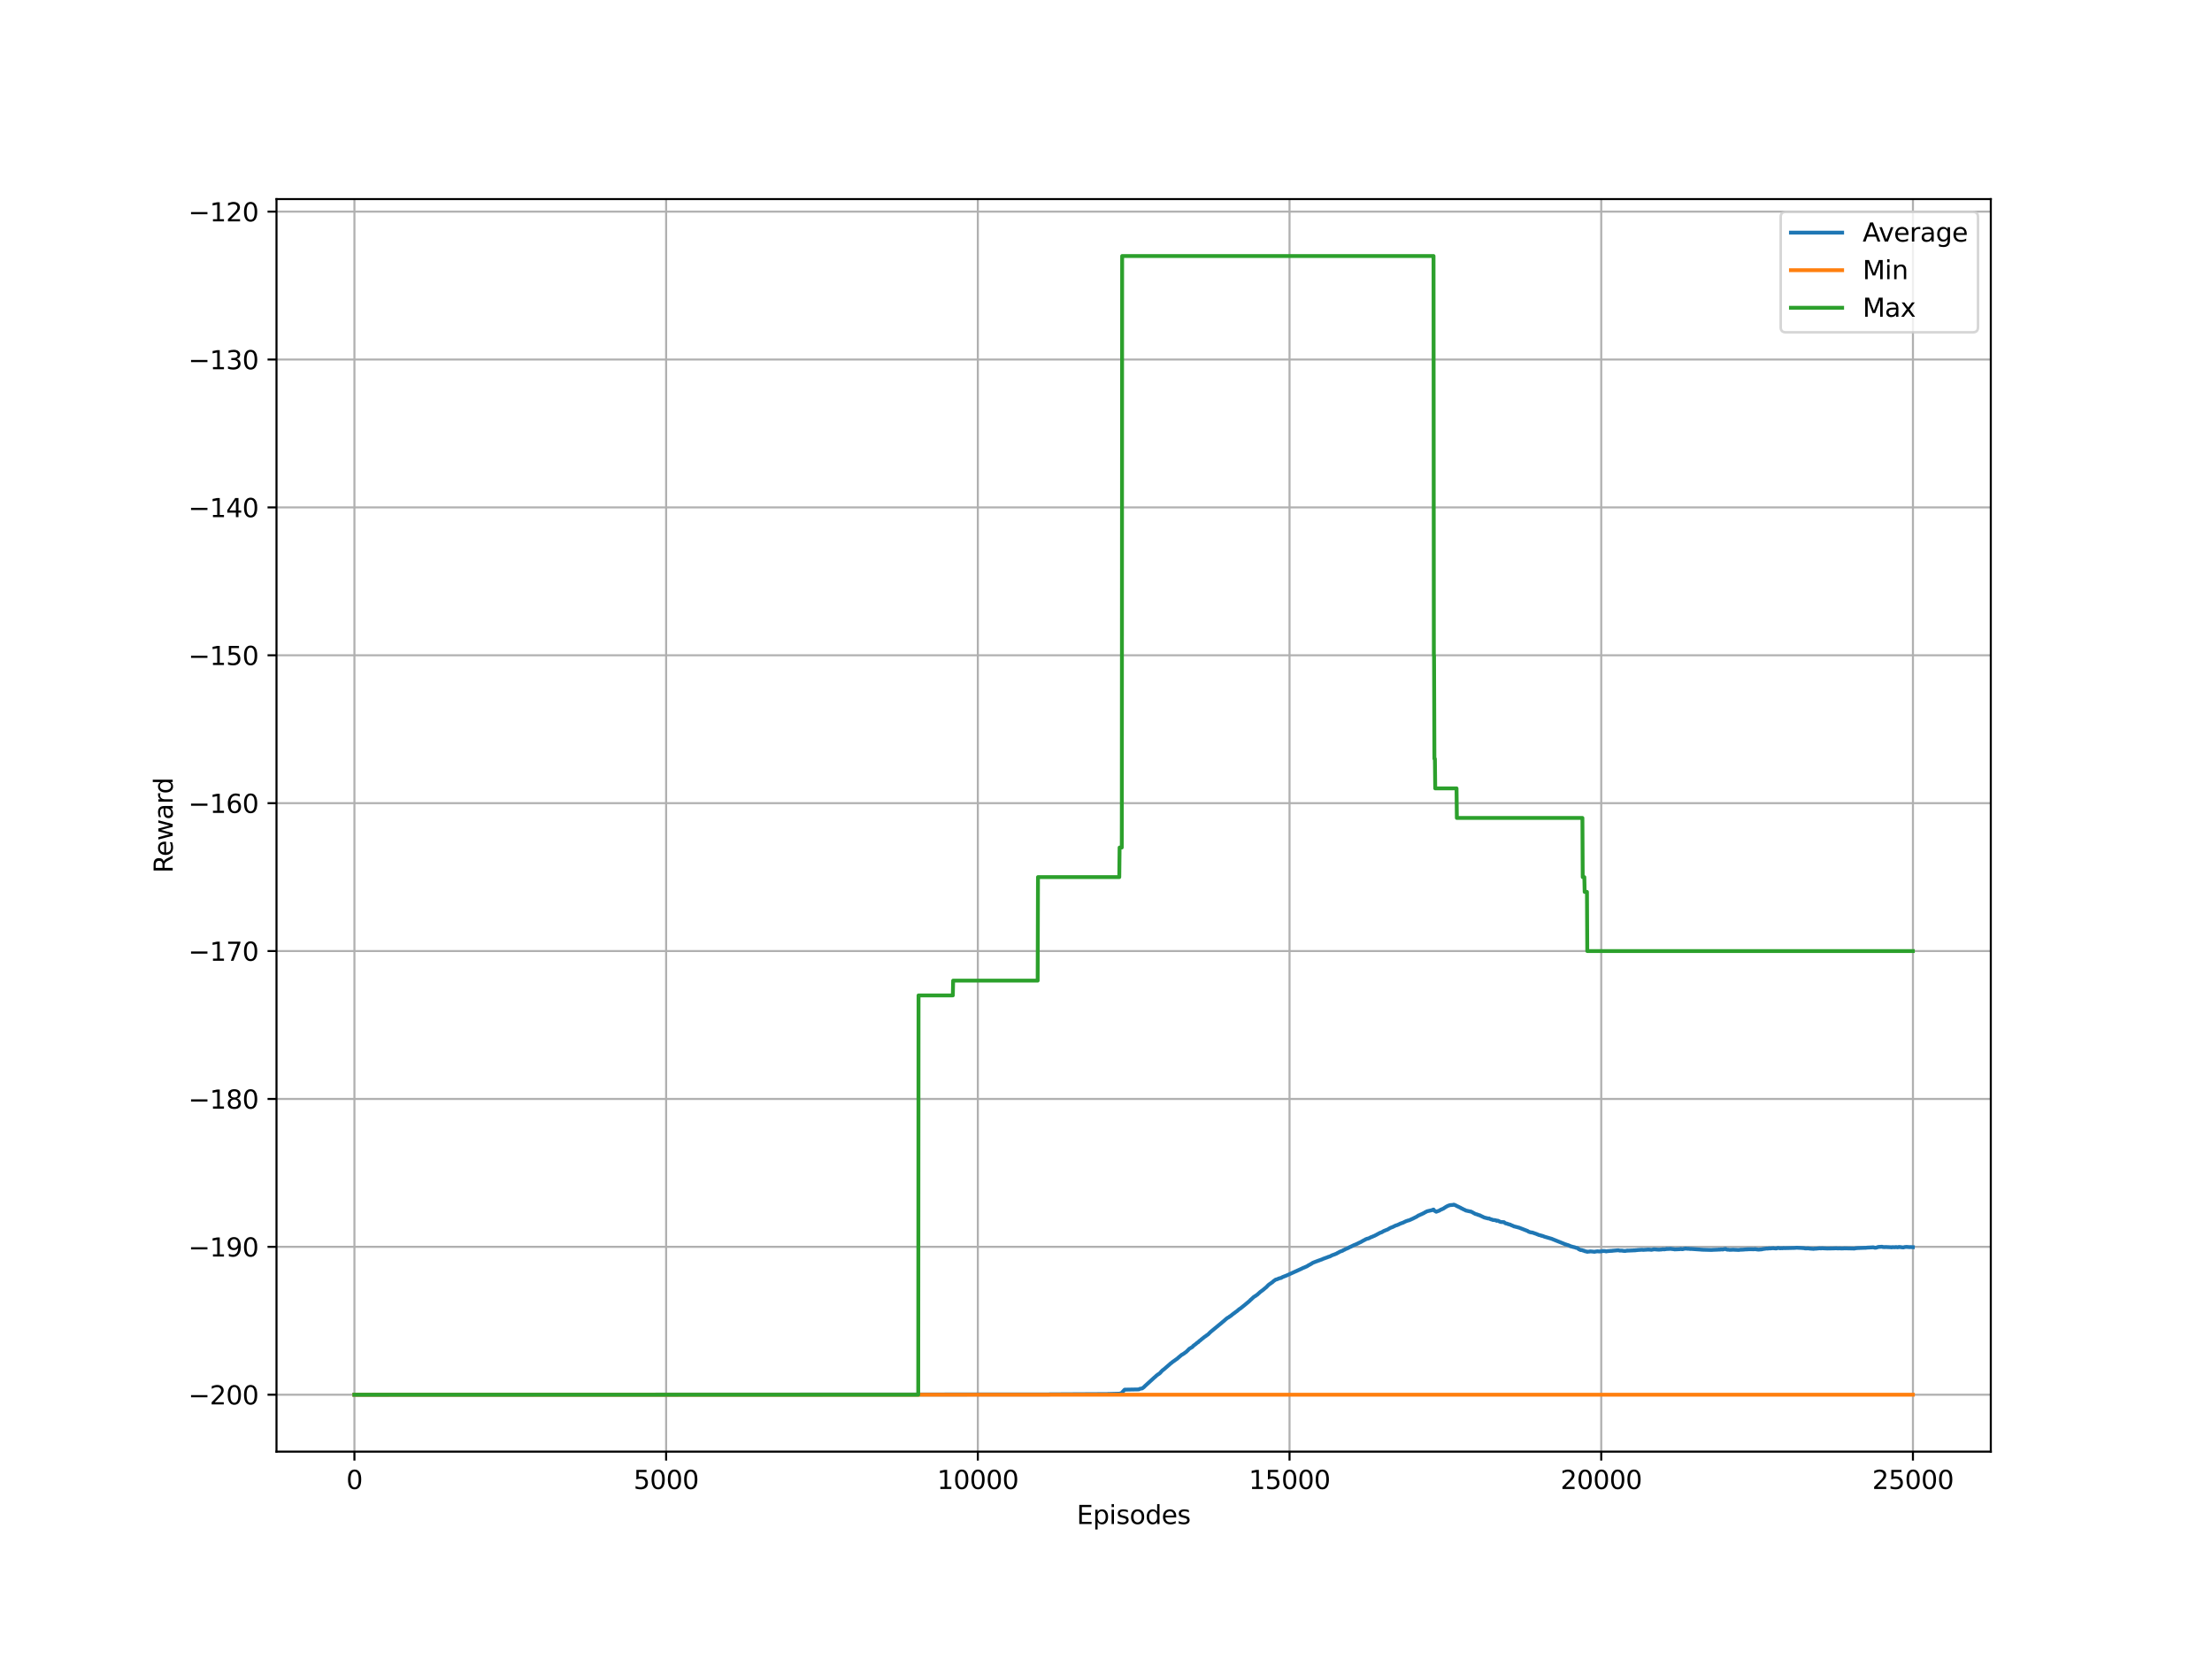<?xml version="1.0" encoding="utf-8" standalone="no"?>
<!DOCTYPE svg PUBLIC "-//W3C//DTD SVG 1.1//EN"
  "http://www.w3.org/Graphics/SVG/1.1/DTD/svg11.dtd">
<svg xmlns:xlink="http://www.w3.org/1999/xlink" width="864pt" height="648pt" viewBox="0 0 864 648" xmlns="http://www.w3.org/2000/svg" version="1.1">
 <defs>
  <style type="text/css">*{stroke-linejoin: round; stroke-linecap: butt}</style>
 </defs>
 <g id="figure_1">
  <g id="patch_1">
   <path d="M 0 648 
L 864 648 
L 864 0 
L 0 0 
z
" style="fill: #ffffff"/>
  </g>
  <g id="axes_1">
   <g id="patch_2">
    <path d="M 108 567 
L 777.6 567 
L 777.6 77.76 
L 108 77.76 
z
" style="fill: #ffffff"/>
   </g>
   <g id="matplotlib.axis_1">
    <g id="xtick_1">
     <g id="line2d_1">
      <path d="M 138.436 567 
L 138.436 77.76 
" clip-path="url(#pab6cd10011)" style="fill: none; stroke: #b0b0b0; stroke-width: 0.8; stroke-linecap: square"/>
     </g>
     <g id="line2d_2">
      <defs>
       <path id="mec9cb63007" d="M 0 0 
L 0 3.5 
" style="stroke: #000000; stroke-width: 0.8"/>
      </defs>
      <g>
       <use xlink:href="#mec9cb63007" x="138.436" y="567" style="stroke: #000000; stroke-width: 0.8"/>
      </g>
     </g>
     <g id="text_1">
      <!-- 0 -->
      <g transform="translate(135.255 581.598)scale(0.1 -0.1)">
       <defs>
        <path id="DejaVuSans-30" d="M 2034 4250 
Q 1547 4250 1301 3770 
Q 1056 3291 1056 2328 
Q 1056 1369 1301 889 
Q 1547 409 2034 409 
Q 2525 409 2770 889 
Q 3016 1369 3016 2328 
Q 3016 3291 2770 3770 
Q 2525 4250 2034 4250 
z
M 2034 4750 
Q 2819 4750 3233 4129 
Q 3647 3509 3647 2328 
Q 3647 1150 3233 529 
Q 2819 -91 2034 -91 
Q 1250 -91 836 529 
Q 422 1150 422 2328 
Q 422 3509 836 4129 
Q 1250 4750 2034 4750 
z
" transform="scale(0.016)"/>
       </defs>
       <use xlink:href="#DejaVuSans-30"/>
      </g>
     </g>
    </g>
    <g id="xtick_2">
     <g id="line2d_3">
      <path d="M 260.187 567 
L 260.187 77.76 
" clip-path="url(#pab6cd10011)" style="fill: none; stroke: #b0b0b0; stroke-width: 0.8; stroke-linecap: square"/>
     </g>
     <g id="line2d_4">
      <g>
       <use xlink:href="#mec9cb63007" x="260.187" y="567" style="stroke: #000000; stroke-width: 0.8"/>
      </g>
     </g>
     <g id="text_2">
      <!-- 5000 -->
      <g transform="translate(247.462 581.598)scale(0.1 -0.1)">
       <defs>
        <path id="DejaVuSans-35" d="M 691 4666 
L 3169 4666 
L 3169 4134 
L 1269 4134 
L 1269 2991 
Q 1406 3038 1543 3061 
Q 1681 3084 1819 3084 
Q 2600 3084 3056 2656 
Q 3513 2228 3513 1497 
Q 3513 744 3044 326 
Q 2575 -91 1722 -91 
Q 1428 -91 1123 -41 
Q 819 9 494 109 
L 494 744 
Q 775 591 1075 516 
Q 1375 441 1709 441 
Q 2250 441 2565 725 
Q 2881 1009 2881 1497 
Q 2881 1984 2565 2268 
Q 2250 2553 1709 2553 
Q 1456 2553 1204 2497 
Q 953 2441 691 2322 
L 691 4666 
z
" transform="scale(0.016)"/>
       </defs>
       <use xlink:href="#DejaVuSans-35"/>
       <use xlink:href="#DejaVuSans-30" x="63.623"/>
       <use xlink:href="#DejaVuSans-30" x="127.246"/>
       <use xlink:href="#DejaVuSans-30" x="190.869"/>
      </g>
     </g>
    </g>
    <g id="xtick_3">
     <g id="line2d_5">
      <path d="M 381.937 567 
L 381.937 77.76 
" clip-path="url(#pab6cd10011)" style="fill: none; stroke: #b0b0b0; stroke-width: 0.8; stroke-linecap: square"/>
     </g>
     <g id="line2d_6">
      <g>
       <use xlink:href="#mec9cb63007" x="381.937" y="567" style="stroke: #000000; stroke-width: 0.8"/>
      </g>
     </g>
     <g id="text_3">
      <!-- 10000 -->
      <g transform="translate(366.031 581.598)scale(0.1 -0.1)">
       <defs>
        <path id="DejaVuSans-31" d="M 794 531 
L 1825 531 
L 1825 4091 
L 703 3866 
L 703 4441 
L 1819 4666 
L 2450 4666 
L 2450 531 
L 3481 531 
L 3481 0 
L 794 0 
L 794 531 
z
" transform="scale(0.016)"/>
       </defs>
       <use xlink:href="#DejaVuSans-31"/>
       <use xlink:href="#DejaVuSans-30" x="63.623"/>
       <use xlink:href="#DejaVuSans-30" x="127.246"/>
       <use xlink:href="#DejaVuSans-30" x="190.869"/>
       <use xlink:href="#DejaVuSans-30" x="254.492"/>
      </g>
     </g>
    </g>
    <g id="xtick_4">
     <g id="line2d_7">
      <path d="M 503.687 567 
L 503.687 77.76 
" clip-path="url(#pab6cd10011)" style="fill: none; stroke: #b0b0b0; stroke-width: 0.8; stroke-linecap: square"/>
     </g>
     <g id="line2d_8">
      <g>
       <use xlink:href="#mec9cb63007" x="503.687" y="567" style="stroke: #000000; stroke-width: 0.8"/>
      </g>
     </g>
     <g id="text_4">
      <!-- 15000 -->
      <g transform="translate(487.781 581.598)scale(0.1 -0.1)">
       <use xlink:href="#DejaVuSans-31"/>
       <use xlink:href="#DejaVuSans-35" x="63.623"/>
       <use xlink:href="#DejaVuSans-30" x="127.246"/>
       <use xlink:href="#DejaVuSans-30" x="190.869"/>
       <use xlink:href="#DejaVuSans-30" x="254.492"/>
      </g>
     </g>
    </g>
    <g id="xtick_5">
     <g id="line2d_9">
      <path d="M 625.438 567 
L 625.438 77.76 
" clip-path="url(#pab6cd10011)" style="fill: none; stroke: #b0b0b0; stroke-width: 0.8; stroke-linecap: square"/>
     </g>
     <g id="line2d_10">
      <g>
       <use xlink:href="#mec9cb63007" x="625.438" y="567" style="stroke: #000000; stroke-width: 0.8"/>
      </g>
     </g>
     <g id="text_5">
      <!-- 20000 -->
      <g transform="translate(609.531 581.598)scale(0.1 -0.1)">
       <defs>
        <path id="DejaVuSans-32" d="M 1228 531 
L 3431 531 
L 3431 0 
L 469 0 
L 469 531 
Q 828 903 1448 1529 
Q 2069 2156 2228 2338 
Q 2531 2678 2651 2914 
Q 2772 3150 2772 3378 
Q 2772 3750 2511 3984 
Q 2250 4219 1831 4219 
Q 1534 4219 1204 4116 
Q 875 4013 500 3803 
L 500 4441 
Q 881 4594 1212 4672 
Q 1544 4750 1819 4750 
Q 2544 4750 2975 4387 
Q 3406 4025 3406 3419 
Q 3406 3131 3298 2873 
Q 3191 2616 2906 2266 
Q 2828 2175 2409 1742 
Q 1991 1309 1228 531 
z
" transform="scale(0.016)"/>
       </defs>
       <use xlink:href="#DejaVuSans-32"/>
       <use xlink:href="#DejaVuSans-30" x="63.623"/>
       <use xlink:href="#DejaVuSans-30" x="127.246"/>
       <use xlink:href="#DejaVuSans-30" x="190.869"/>
       <use xlink:href="#DejaVuSans-30" x="254.492"/>
      </g>
     </g>
    </g>
    <g id="xtick_6">
     <g id="line2d_11">
      <path d="M 747.188 567 
L 747.188 77.76 
" clip-path="url(#pab6cd10011)" style="fill: none; stroke: #b0b0b0; stroke-width: 0.8; stroke-linecap: square"/>
     </g>
     <g id="line2d_12">
      <g>
       <use xlink:href="#mec9cb63007" x="747.188" y="567" style="stroke: #000000; stroke-width: 0.8"/>
      </g>
     </g>
     <g id="text_6">
      <!-- 25000 -->
      <g transform="translate(731.282 581.598)scale(0.1 -0.1)">
       <use xlink:href="#DejaVuSans-32"/>
       <use xlink:href="#DejaVuSans-35" x="63.623"/>
       <use xlink:href="#DejaVuSans-30" x="127.246"/>
       <use xlink:href="#DejaVuSans-30" x="190.869"/>
       <use xlink:href="#DejaVuSans-30" x="254.492"/>
      </g>
     </g>
    </g>
    <g id="text_7">
     <!-- Episodes -->
     <g transform="translate(420.558 595.277)scale(0.1 -0.1)">
      <defs>
       <path id="DejaVuSans-45" d="M 628 4666 
L 3578 4666 
L 3578 4134 
L 1259 4134 
L 1259 2753 
L 3481 2753 
L 3481 2222 
L 1259 2222 
L 1259 531 
L 3634 531 
L 3634 0 
L 628 0 
L 628 4666 
z
" transform="scale(0.016)"/>
       <path id="DejaVuSans-70" d="M 1159 525 
L 1159 -1331 
L 581 -1331 
L 581 3500 
L 1159 3500 
L 1159 2969 
Q 1341 3281 1617 3432 
Q 1894 3584 2278 3584 
Q 2916 3584 3314 3078 
Q 3713 2572 3713 1747 
Q 3713 922 3314 415 
Q 2916 -91 2278 -91 
Q 1894 -91 1617 61 
Q 1341 213 1159 525 
z
M 3116 1747 
Q 3116 2381 2855 2742 
Q 2594 3103 2138 3103 
Q 1681 3103 1420 2742 
Q 1159 2381 1159 1747 
Q 1159 1113 1420 752 
Q 1681 391 2138 391 
Q 2594 391 2855 752 
Q 3116 1113 3116 1747 
z
" transform="scale(0.016)"/>
       <path id="DejaVuSans-69" d="M 603 3500 
L 1178 3500 
L 1178 0 
L 603 0 
L 603 3500 
z
M 603 4863 
L 1178 4863 
L 1178 4134 
L 603 4134 
L 603 4863 
z
" transform="scale(0.016)"/>
       <path id="DejaVuSans-73" d="M 2834 3397 
L 2834 2853 
Q 2591 2978 2328 3040 
Q 2066 3103 1784 3103 
Q 1356 3103 1142 2972 
Q 928 2841 928 2578 
Q 928 2378 1081 2264 
Q 1234 2150 1697 2047 
L 1894 2003 
Q 2506 1872 2764 1633 
Q 3022 1394 3022 966 
Q 3022 478 2636 193 
Q 2250 -91 1575 -91 
Q 1294 -91 989 -36 
Q 684 19 347 128 
L 347 722 
Q 666 556 975 473 
Q 1284 391 1588 391 
Q 1994 391 2212 530 
Q 2431 669 2431 922 
Q 2431 1156 2273 1281 
Q 2116 1406 1581 1522 
L 1381 1569 
Q 847 1681 609 1914 
Q 372 2147 372 2553 
Q 372 3047 722 3315 
Q 1072 3584 1716 3584 
Q 2034 3584 2315 3537 
Q 2597 3491 2834 3397 
z
" transform="scale(0.016)"/>
       <path id="DejaVuSans-6f" d="M 1959 3097 
Q 1497 3097 1228 2736 
Q 959 2375 959 1747 
Q 959 1119 1226 758 
Q 1494 397 1959 397 
Q 2419 397 2687 759 
Q 2956 1122 2956 1747 
Q 2956 2369 2687 2733 
Q 2419 3097 1959 3097 
z
M 1959 3584 
Q 2709 3584 3137 3096 
Q 3566 2609 3566 1747 
Q 3566 888 3137 398 
Q 2709 -91 1959 -91 
Q 1206 -91 779 398 
Q 353 888 353 1747 
Q 353 2609 779 3096 
Q 1206 3584 1959 3584 
z
" transform="scale(0.016)"/>
       <path id="DejaVuSans-64" d="M 2906 2969 
L 2906 4863 
L 3481 4863 
L 3481 0 
L 2906 0 
L 2906 525 
Q 2725 213 2448 61 
Q 2172 -91 1784 -91 
Q 1150 -91 751 415 
Q 353 922 353 1747 
Q 353 2572 751 3078 
Q 1150 3584 1784 3584 
Q 2172 3584 2448 3432 
Q 2725 3281 2906 2969 
z
M 947 1747 
Q 947 1113 1208 752 
Q 1469 391 1925 391 
Q 2381 391 2643 752 
Q 2906 1113 2906 1747 
Q 2906 2381 2643 2742 
Q 2381 3103 1925 3103 
Q 1469 3103 1208 2742 
Q 947 2381 947 1747 
z
" transform="scale(0.016)"/>
       <path id="DejaVuSans-65" d="M 3597 1894 
L 3597 1613 
L 953 1613 
Q 991 1019 1311 708 
Q 1631 397 2203 397 
Q 2534 397 2845 478 
Q 3156 559 3463 722 
L 3463 178 
Q 3153 47 2828 -22 
Q 2503 -91 2169 -91 
Q 1331 -91 842 396 
Q 353 884 353 1716 
Q 353 2575 817 3079 
Q 1281 3584 2069 3584 
Q 2775 3584 3186 3129 
Q 3597 2675 3597 1894 
z
M 3022 2063 
Q 3016 2534 2758 2815 
Q 2500 3097 2075 3097 
Q 1594 3097 1305 2825 
Q 1016 2553 972 2059 
L 3022 2063 
z
" transform="scale(0.016)"/>
      </defs>
      <use xlink:href="#DejaVuSans-45"/>
      <use xlink:href="#DejaVuSans-70" x="63.184"/>
      <use xlink:href="#DejaVuSans-69" x="126.66"/>
      <use xlink:href="#DejaVuSans-73" x="154.443"/>
      <use xlink:href="#DejaVuSans-6f" x="206.543"/>
      <use xlink:href="#DejaVuSans-64" x="267.725"/>
      <use xlink:href="#DejaVuSans-65" x="331.201"/>
      <use xlink:href="#DejaVuSans-73" x="392.725"/>
     </g>
    </g>
   </g>
   <g id="matplotlib.axis_2">
    <g id="ytick_1">
     <g id="line2d_13">
      <path d="M 108 544.762 
L 777.6 544.762 
" clip-path="url(#pab6cd10011)" style="fill: none; stroke: #b0b0b0; stroke-width: 0.8; stroke-linecap: square"/>
     </g>
     <g id="line2d_14">
      <defs>
       <path id="m872b9541d5" d="M 0 0 
L -3.5 0 
" style="stroke: #000000; stroke-width: 0.8"/>
      </defs>
      <g>
       <use xlink:href="#m872b9541d5" x="108" y="544.762" style="stroke: #000000; stroke-width: 0.8"/>
      </g>
     </g>
     <g id="text_8">
      <!-- −200 -->
      <g transform="translate(73.533 548.561)scale(0.1 -0.1)">
       <defs>
        <path id="DejaVuSans-2212" d="M 678 2272 
L 4684 2272 
L 4684 1741 
L 678 1741 
L 678 2272 
z
" transform="scale(0.016)"/>
       </defs>
       <use xlink:href="#DejaVuSans-2212"/>
       <use xlink:href="#DejaVuSans-32" x="83.789"/>
       <use xlink:href="#DejaVuSans-30" x="147.412"/>
       <use xlink:href="#DejaVuSans-30" x="211.035"/>
      </g>
     </g>
    </g>
    <g id="ytick_2">
     <g id="line2d_15">
      <path d="M 108 487 
L 777.6 487 
" clip-path="url(#pab6cd10011)" style="fill: none; stroke: #b0b0b0; stroke-width: 0.8; stroke-linecap: square"/>
     </g>
     <g id="line2d_16">
      <g>
       <use xlink:href="#m872b9541d5" x="108" y="487" style="stroke: #000000; stroke-width: 0.8"/>
      </g>
     </g>
     <g id="text_9">
      <!-- −190 -->
      <g transform="translate(73.533 490.8)scale(0.1 -0.1)">
       <defs>
        <path id="DejaVuSans-39" d="M 703 97 
L 703 672 
Q 941 559 1184 500 
Q 1428 441 1663 441 
Q 2288 441 2617 861 
Q 2947 1281 2994 2138 
Q 2813 1869 2534 1725 
Q 2256 1581 1919 1581 
Q 1219 1581 811 2004 
Q 403 2428 403 3163 
Q 403 3881 828 4315 
Q 1253 4750 1959 4750 
Q 2769 4750 3195 4129 
Q 3622 3509 3622 2328 
Q 3622 1225 3098 567 
Q 2575 -91 1691 -91 
Q 1453 -91 1209 -44 
Q 966 3 703 97 
z
M 1959 2075 
Q 2384 2075 2632 2365 
Q 2881 2656 2881 3163 
Q 2881 3666 2632 3958 
Q 2384 4250 1959 4250 
Q 1534 4250 1286 3958 
Q 1038 3666 1038 3163 
Q 1038 2656 1286 2365 
Q 1534 2075 1959 2075 
z
" transform="scale(0.016)"/>
       </defs>
       <use xlink:href="#DejaVuSans-2212"/>
       <use xlink:href="#DejaVuSans-31" x="83.789"/>
       <use xlink:href="#DejaVuSans-39" x="147.412"/>
       <use xlink:href="#DejaVuSans-30" x="211.035"/>
      </g>
     </g>
    </g>
    <g id="ytick_3">
     <g id="line2d_17">
      <path d="M 108 429.239 
L 777.6 429.239 
" clip-path="url(#pab6cd10011)" style="fill: none; stroke: #b0b0b0; stroke-width: 0.8; stroke-linecap: square"/>
     </g>
     <g id="line2d_18">
      <g>
       <use xlink:href="#m872b9541d5" x="108" y="429.239" style="stroke: #000000; stroke-width: 0.8"/>
      </g>
     </g>
     <g id="text_10">
      <!-- −180 -->
      <g transform="translate(73.533 433.038)scale(0.1 -0.1)">
       <defs>
        <path id="DejaVuSans-38" d="M 2034 2216 
Q 1584 2216 1326 1975 
Q 1069 1734 1069 1313 
Q 1069 891 1326 650 
Q 1584 409 2034 409 
Q 2484 409 2743 651 
Q 3003 894 3003 1313 
Q 3003 1734 2745 1975 
Q 2488 2216 2034 2216 
z
M 1403 2484 
Q 997 2584 770 2862 
Q 544 3141 544 3541 
Q 544 4100 942 4425 
Q 1341 4750 2034 4750 
Q 2731 4750 3128 4425 
Q 3525 4100 3525 3541 
Q 3525 3141 3298 2862 
Q 3072 2584 2669 2484 
Q 3125 2378 3379 2068 
Q 3634 1759 3634 1313 
Q 3634 634 3220 271 
Q 2806 -91 2034 -91 
Q 1263 -91 848 271 
Q 434 634 434 1313 
Q 434 1759 690 2068 
Q 947 2378 1403 2484 
z
M 1172 3481 
Q 1172 3119 1398 2916 
Q 1625 2713 2034 2713 
Q 2441 2713 2670 2916 
Q 2900 3119 2900 3481 
Q 2900 3844 2670 4047 
Q 2441 4250 2034 4250 
Q 1625 4250 1398 4047 
Q 1172 3844 1172 3481 
z
" transform="scale(0.016)"/>
       </defs>
       <use xlink:href="#DejaVuSans-2212"/>
       <use xlink:href="#DejaVuSans-31" x="83.789"/>
       <use xlink:href="#DejaVuSans-38" x="147.412"/>
       <use xlink:href="#DejaVuSans-30" x="211.035"/>
      </g>
     </g>
    </g>
    <g id="ytick_4">
     <g id="line2d_19">
      <path d="M 108 371.477 
L 777.6 371.477 
" clip-path="url(#pab6cd10011)" style="fill: none; stroke: #b0b0b0; stroke-width: 0.8; stroke-linecap: square"/>
     </g>
     <g id="line2d_20">
      <g>
       <use xlink:href="#m872b9541d5" x="108" y="371.477" style="stroke: #000000; stroke-width: 0.8"/>
      </g>
     </g>
     <g id="text_11">
      <!-- −170 -->
      <g transform="translate(73.533 375.277)scale(0.1 -0.1)">
       <defs>
        <path id="DejaVuSans-37" d="M 525 4666 
L 3525 4666 
L 3525 4397 
L 1831 0 
L 1172 0 
L 2766 4134 
L 525 4134 
L 525 4666 
z
" transform="scale(0.016)"/>
       </defs>
       <use xlink:href="#DejaVuSans-2212"/>
       <use xlink:href="#DejaVuSans-31" x="83.789"/>
       <use xlink:href="#DejaVuSans-37" x="147.412"/>
       <use xlink:href="#DejaVuSans-30" x="211.035"/>
      </g>
     </g>
    </g>
    <g id="ytick_5">
     <g id="line2d_21">
      <path d="M 108 313.716 
L 777.6 313.716 
" clip-path="url(#pab6cd10011)" style="fill: none; stroke: #b0b0b0; stroke-width: 0.8; stroke-linecap: square"/>
     </g>
     <g id="line2d_22">
      <g>
       <use xlink:href="#m872b9541d5" x="108" y="313.716" style="stroke: #000000; stroke-width: 0.8"/>
      </g>
     </g>
     <g id="text_12">
      <!-- −160 -->
      <g transform="translate(73.533 317.515)scale(0.1 -0.1)">
       <defs>
        <path id="DejaVuSans-36" d="M 2113 2584 
Q 1688 2584 1439 2293 
Q 1191 2003 1191 1497 
Q 1191 994 1439 701 
Q 1688 409 2113 409 
Q 2538 409 2786 701 
Q 3034 994 3034 1497 
Q 3034 2003 2786 2293 
Q 2538 2584 2113 2584 
z
M 3366 4563 
L 3366 3988 
Q 3128 4100 2886 4159 
Q 2644 4219 2406 4219 
Q 1781 4219 1451 3797 
Q 1122 3375 1075 2522 
Q 1259 2794 1537 2939 
Q 1816 3084 2150 3084 
Q 2853 3084 3261 2657 
Q 3669 2231 3669 1497 
Q 3669 778 3244 343 
Q 2819 -91 2113 -91 
Q 1303 -91 875 529 
Q 447 1150 447 2328 
Q 447 3434 972 4092 
Q 1497 4750 2381 4750 
Q 2619 4750 2861 4703 
Q 3103 4656 3366 4563 
z
" transform="scale(0.016)"/>
       </defs>
       <use xlink:href="#DejaVuSans-2212"/>
       <use xlink:href="#DejaVuSans-31" x="83.789"/>
       <use xlink:href="#DejaVuSans-36" x="147.412"/>
       <use xlink:href="#DejaVuSans-30" x="211.035"/>
      </g>
     </g>
    </g>
    <g id="ytick_6">
     <g id="line2d_23">
      <path d="M 108 255.954 
L 777.6 255.954 
" clip-path="url(#pab6cd10011)" style="fill: none; stroke: #b0b0b0; stroke-width: 0.8; stroke-linecap: square"/>
     </g>
     <g id="line2d_24">
      <g>
       <use xlink:href="#m872b9541d5" x="108" y="255.954" style="stroke: #000000; stroke-width: 0.8"/>
      </g>
     </g>
     <g id="text_13">
      <!-- −150 -->
      <g transform="translate(73.533 259.753)scale(0.1 -0.1)">
       <use xlink:href="#DejaVuSans-2212"/>
       <use xlink:href="#DejaVuSans-31" x="83.789"/>
       <use xlink:href="#DejaVuSans-35" x="147.412"/>
       <use xlink:href="#DejaVuSans-30" x="211.035"/>
      </g>
     </g>
    </g>
    <g id="ytick_7">
     <g id="line2d_25">
      <path d="M 108 198.193 
L 777.6 198.193 
" clip-path="url(#pab6cd10011)" style="fill: none; stroke: #b0b0b0; stroke-width: 0.8; stroke-linecap: square"/>
     </g>
     <g id="line2d_26">
      <g>
       <use xlink:href="#m872b9541d5" x="108" y="198.193" style="stroke: #000000; stroke-width: 0.8"/>
      </g>
     </g>
     <g id="text_14">
      <!-- −140 -->
      <g transform="translate(73.533 201.992)scale(0.1 -0.1)">
       <defs>
        <path id="DejaVuSans-34" d="M 2419 4116 
L 825 1625 
L 2419 1625 
L 2419 4116 
z
M 2253 4666 
L 3047 4666 
L 3047 1625 
L 3713 1625 
L 3713 1100 
L 3047 1100 
L 3047 0 
L 2419 0 
L 2419 1100 
L 313 1100 
L 313 1709 
L 2253 4666 
z
" transform="scale(0.016)"/>
       </defs>
       <use xlink:href="#DejaVuSans-2212"/>
       <use xlink:href="#DejaVuSans-31" x="83.789"/>
       <use xlink:href="#DejaVuSans-34" x="147.412"/>
       <use xlink:href="#DejaVuSans-30" x="211.035"/>
      </g>
     </g>
    </g>
    <g id="ytick_8">
     <g id="line2d_27">
      <path d="M 108 140.431 
L 777.6 140.431 
" clip-path="url(#pab6cd10011)" style="fill: none; stroke: #b0b0b0; stroke-width: 0.8; stroke-linecap: square"/>
     </g>
     <g id="line2d_28">
      <g>
       <use xlink:href="#m872b9541d5" x="108" y="140.431" style="stroke: #000000; stroke-width: 0.8"/>
      </g>
     </g>
     <g id="text_15">
      <!-- −130 -->
      <g transform="translate(73.533 144.23)scale(0.1 -0.1)">
       <defs>
        <path id="DejaVuSans-33" d="M 2597 2516 
Q 3050 2419 3304 2112 
Q 3559 1806 3559 1356 
Q 3559 666 3084 287 
Q 2609 -91 1734 -91 
Q 1441 -91 1130 -33 
Q 819 25 488 141 
L 488 750 
Q 750 597 1062 519 
Q 1375 441 1716 441 
Q 2309 441 2620 675 
Q 2931 909 2931 1356 
Q 2931 1769 2642 2001 
Q 2353 2234 1838 2234 
L 1294 2234 
L 1294 2753 
L 1863 2753 
Q 2328 2753 2575 2939 
Q 2822 3125 2822 3475 
Q 2822 3834 2567 4026 
Q 2313 4219 1838 4219 
Q 1578 4219 1281 4162 
Q 984 4106 628 3988 
L 628 4550 
Q 988 4650 1302 4700 
Q 1616 4750 1894 4750 
Q 2613 4750 3031 4423 
Q 3450 4097 3450 3541 
Q 3450 3153 3228 2886 
Q 3006 2619 2597 2516 
z
" transform="scale(0.016)"/>
       </defs>
       <use xlink:href="#DejaVuSans-2212"/>
       <use xlink:href="#DejaVuSans-31" x="83.789"/>
       <use xlink:href="#DejaVuSans-33" x="147.412"/>
       <use xlink:href="#DejaVuSans-30" x="211.035"/>
      </g>
     </g>
    </g>
    <g id="ytick_9">
     <g id="line2d_29">
      <path d="M 108 82.67 
L 777.6 82.67 
" clip-path="url(#pab6cd10011)" style="fill: none; stroke: #b0b0b0; stroke-width: 0.8; stroke-linecap: square"/>
     </g>
     <g id="line2d_30">
      <g>
       <use xlink:href="#m872b9541d5" x="108" y="82.67" style="stroke: #000000; stroke-width: 0.8"/>
      </g>
     </g>
     <g id="text_16">
      <!-- −120 -->
      <g transform="translate(73.533 86.469)scale(0.1 -0.1)">
       <use xlink:href="#DejaVuSans-2212"/>
       <use xlink:href="#DejaVuSans-31" x="83.789"/>
       <use xlink:href="#DejaVuSans-32" x="147.412"/>
       <use xlink:href="#DejaVuSans-30" x="211.035"/>
      </g>
     </g>
    </g>
    <g id="text_17">
     <!-- Reward -->
     <g transform="translate(67.453 341.001)rotate(-90)scale(0.1 -0.1)">
      <defs>
       <path id="DejaVuSans-52" d="M 2841 2188 
Q 3044 2119 3236 1894 
Q 3428 1669 3622 1275 
L 4263 0 
L 3584 0 
L 2988 1197 
Q 2756 1666 2539 1819 
Q 2322 1972 1947 1972 
L 1259 1972 
L 1259 0 
L 628 0 
L 628 4666 
L 2053 4666 
Q 2853 4666 3247 4331 
Q 3641 3997 3641 3322 
Q 3641 2881 3436 2590 
Q 3231 2300 2841 2188 
z
M 1259 4147 
L 1259 2491 
L 2053 2491 
Q 2509 2491 2742 2702 
Q 2975 2913 2975 3322 
Q 2975 3731 2742 3939 
Q 2509 4147 2053 4147 
L 1259 4147 
z
" transform="scale(0.016)"/>
       <path id="DejaVuSans-77" d="M 269 3500 
L 844 3500 
L 1563 769 
L 2278 3500 
L 2956 3500 
L 3675 769 
L 4391 3500 
L 4966 3500 
L 4050 0 
L 3372 0 
L 2619 2869 
L 1863 0 
L 1184 0 
L 269 3500 
z
" transform="scale(0.016)"/>
       <path id="DejaVuSans-61" d="M 2194 1759 
Q 1497 1759 1228 1600 
Q 959 1441 959 1056 
Q 959 750 1161 570 
Q 1363 391 1709 391 
Q 2188 391 2477 730 
Q 2766 1069 2766 1631 
L 2766 1759 
L 2194 1759 
z
M 3341 1997 
L 3341 0 
L 2766 0 
L 2766 531 
Q 2569 213 2275 61 
Q 1981 -91 1556 -91 
Q 1019 -91 701 211 
Q 384 513 384 1019 
Q 384 1609 779 1909 
Q 1175 2209 1959 2209 
L 2766 2209 
L 2766 2266 
Q 2766 2663 2505 2880 
Q 2244 3097 1772 3097 
Q 1472 3097 1187 3025 
Q 903 2953 641 2809 
L 641 3341 
Q 956 3463 1253 3523 
Q 1550 3584 1831 3584 
Q 2591 3584 2966 3190 
Q 3341 2797 3341 1997 
z
" transform="scale(0.016)"/>
       <path id="DejaVuSans-72" d="M 2631 2963 
Q 2534 3019 2420 3045 
Q 2306 3072 2169 3072 
Q 1681 3072 1420 2755 
Q 1159 2438 1159 1844 
L 1159 0 
L 581 0 
L 581 3500 
L 1159 3500 
L 1159 2956 
Q 1341 3275 1631 3429 
Q 1922 3584 2338 3584 
Q 2397 3584 2469 3576 
Q 2541 3569 2628 3553 
L 2631 2963 
z
" transform="scale(0.016)"/>
      </defs>
      <use xlink:href="#DejaVuSans-52"/>
      <use xlink:href="#DejaVuSans-65" x="64.982"/>
      <use xlink:href="#DejaVuSans-77" x="126.506"/>
      <use xlink:href="#DejaVuSans-61" x="208.293"/>
      <use xlink:href="#DejaVuSans-72" x="269.572"/>
      <use xlink:href="#DejaVuSans-64" x="308.936"/>
     </g>
    </g>
   </g>
   <g id="line2d_31">
    <path d="M 138.436 544.762 
L 409.769 544.651 
L 409.915 544.62 
L 432.512 544.51 
L 432.683 544.483 
L 437.187 544.373 
L 437.333 544.33 
L 437.65 544.256 
L 437.796 544.213 
L 438.186 544.168 
L 438.405 543.754 
L 439.281 542.796 
L 444.809 542.699 
L 444.979 542.626 
L 445.101 542.537 
L 445.296 542.441 
L 446.099 542.33 
L 446.319 542.165 
L 446.465 542.054 
L 446.757 541.856 
L 447.146 541.457 
L 450.969 537.97 
L 451.31 537.708 
L 451.749 537.266 
L 451.919 537.157 
L 452.114 537.007 
L 452.382 536.788 
L 452.577 536.701 
L 452.771 536.58 
L 452.869 536.485 
L 453.137 536.258 
L 453.234 536.181 
L 453.672 535.62 
L 453.818 535.548 
L 454.159 535.162 
L 454.33 535.071 
L 454.646 534.83 
L 456.935 532.849 
L 457.227 532.563 
L 457.447 532.437 
L 458.128 531.873 
L 458.299 531.768 
L 458.883 531.358 
L 459.078 531.213 
L 459.419 530.957 
L 459.809 530.715 
L 460.125 530.4 
L 461.44 529.301 
L 461.61 529.148 
L 461.854 529.066 
L 462 528.943 
L 462.219 528.815 
L 462.39 528.725 
L 462.609 528.557 
L 462.755 528.437 
L 463.047 528.235 
L 463.388 527.99 
L 463.826 527.549 
L 463.948 527.459 
L 464.411 526.948 
L 464.581 526.843 
L 464.825 526.636 
L 465.092 526.525 
L 465.385 526.309 
L 465.701 526.164 
L 466.115 525.659 
L 466.261 525.57 
L 466.553 525.34 
L 466.724 525.216 
L 466.943 525.069 
L 467.333 524.724 
L 467.479 524.601 
L 467.722 524.411 
L 468.063 524.228 
L 468.477 523.761 
L 468.696 523.636 
L 468.988 523.407 
L 469.135 523.264 
L 469.378 523.067 
L 469.524 522.953 
L 470.547 522.134 
L 470.961 521.88 
L 471.326 521.572 
L 471.472 521.492 
L 471.667 521.348 
L 471.837 521.241 
L 472.008 521.084 
L 472.324 520.754 
L 472.422 520.657 
L 472.69 520.408 
L 472.811 520.277 
L 477.268 516.607 
L 477.462 516.436 
L 477.803 516.146 
L 477.998 515.998 
L 478.266 515.772 
L 478.388 515.637 
L 479.313 514.86 
L 479.459 514.774 
L 479.654 514.667 
L 480.043 514.45 
L 480.384 514.146 
L 480.652 514.044 
L 480.969 513.755 
L 481.212 513.568 
L 481.48 513.337 
L 481.821 513.109 
L 482.089 512.873 
L 482.332 512.765 
L 482.478 512.601 
L 482.722 512.406 
L 483.063 512.198 
L 484.11 511.292 
L 484.426 511.142 
L 484.767 510.852 
L 484.962 510.708 
L 485.473 510.29 
L 485.571 510.205 
L 485.79 510.045 
L 487.738 508.429 
L 488.006 508.179 
L 488.152 508.088 
L 488.542 507.61 
L 488.761 507.526 
L 489.102 507.137 
L 489.248 507.032 
L 489.686 506.623 
L 489.832 506.525 
L 490.222 506.274 
L 490.417 506.188 
L 490.66 505.97 
L 491.098 505.701 
L 491.439 505.358 
L 491.537 505.274 
L 491.853 505.013 
L 491.975 504.875 
L 492.292 504.604 
L 492.511 504.45 
L 492.803 504.231 
L 492.9 504.157 
L 493.095 504.017 
L 493.387 503.792 
L 494.142 503.155 
L 494.264 503.049 
L 494.605 502.788 
L 495.262 502.098 
L 495.36 502.004 
L 495.725 501.684 
L 495.993 501.517 
L 496.918 500.865 
L 497.162 500.676 
L 497.502 500.341 
L 497.77 500.178 
L 497.916 500.083 
L 498.233 499.825 
L 498.72 499.711 
L 499.207 499.517 
L 499.523 499.365 
L 499.889 499.263 
L 500.108 499.22 
L 500.449 499.136 
L 500.79 498.904 
L 501.033 498.794 
L 501.252 498.699 
L 501.471 498.614 
L 502.592 498.182 
L 508.582 495.458 
L 508.752 495.36 
L 509.166 495.172 
L 509.483 495.071 
L 509.775 494.918 
L 510.554 494.591 
L 510.944 494.305 
L 511.163 494.197 
L 511.699 493.903 
L 511.869 493.815 
L 512.186 493.631 
L 512.332 493.539 
L 512.794 493.237 
L 513.062 493.132 
L 514.012 492.761 
L 514.207 492.688 
L 514.547 492.577 
L 514.791 492.455 
L 515.156 492.357 
L 515.424 492.235 
L 515.765 492.127 
L 516.082 492.004 
L 516.374 491.917 
L 516.69 491.743 
L 517.007 491.619 
L 517.299 491.525 
L 517.494 491.439 
L 517.81 491.341 
L 518.078 491.227 
L 518.419 491.127 
L 518.857 490.919 
L 519.271 490.819 
L 519.612 490.682 
L 519.783 490.585 
L 520.294 490.311 
L 521.317 489.945 
L 522.096 489.62 
L 522.461 489.385 
L 522.729 489.276 
L 523.313 488.93 
L 523.533 488.835 
L 523.849 488.72 
L 524.166 488.626 
L 524.434 488.506 
L 524.58 488.402 
L 524.896 488.232 
L 525.188 488.122 
L 525.408 487.964 
L 525.651 487.839 
L 526.016 487.732 
L 526.333 487.554 
L 526.674 487.444 
L 527.136 487.118 
L 527.502 487.026 
L 527.916 486.791 
L 528.11 486.703 
L 528.378 486.572 
L 528.597 486.463 
L 528.914 486.306 
L 529.231 486.211 
L 529.498 486.074 
L 529.815 485.963 
L 530.351 485.687 
L 530.594 485.581 
L 531.13 485.303 
L 531.373 485.213 
L 531.617 485.073 
L 531.836 484.967 
L 532.274 484.686 
L 532.518 484.577 
L 532.786 484.428 
L 533.029 484.318 
L 533.37 484.088 
L 533.662 483.99 
L 533.881 483.875 
L 534.344 483.774 
L 534.588 483.699 
L 535.099 483.468 
L 535.415 483.274 
L 535.683 483.179 
L 535.927 483.112 
L 536.097 483.025 
L 536.316 482.911 
L 536.633 482.794 
L 536.876 482.696 
L 537.461 482.379 
L 537.729 482.273 
L 538.094 482.025 
L 538.337 481.927 
L 538.971 481.568 
L 539.238 481.469 
L 539.531 481.373 
L 539.75 481.282 
L 540.139 481.049 
L 540.285 480.953 
L 540.651 480.769 
L 540.919 480.673 
L 541.259 480.513 
L 541.552 480.406 
L 541.771 480.335 
L 542.014 480.224 
L 543.013 479.636 
L 543.232 479.54 
L 543.524 479.424 
L 543.841 479.318 
L 544.084 479.209 
L 544.279 479.117 
L 544.571 478.962 
L 544.815 478.856 
L 544.985 478.759 
L 545.277 478.643 
L 545.691 478.534 
L 546.422 478.214 
L 546.909 477.955 
L 547.225 477.857 
L 547.615 477.7 
L 547.98 477.593 
L 548.589 477.285 
L 548.808 477.182 
L 549.198 476.998 
L 549.514 476.901 
L 549.831 476.765 
L 550.293 476.671 
L 550.659 476.521 
L 550.951 476.411 
L 551.267 476.229 
L 551.584 476.12 
L 552.85 475.478 
L 553.045 475.383 
L 553.24 475.292 
L 553.556 475.095 
L 554.092 474.738 
L 554.36 474.665 
L 554.896 474.393 
L 555.115 474.302 
L 555.358 474.221 
L 555.529 474.116 
L 555.796 473.966 
L 556.113 473.865 
L 556.649 473.489 
L 556.965 473.378 
L 557.379 473.128 
L 559.449 472.654 
L 559.595 472.554 
L 559.814 472.464 
L 559.936 472.443 
L 560.204 472.841 
L 561.007 473.312 
L 561.348 473.162 
L 561.616 473.062 
L 561.787 473.014 
L 562.054 472.923 
L 562.42 472.715 
L 562.858 472.448 
L 563.175 472.358 
L 563.467 472.194 
L 563.735 472.091 
L 564.343 471.684 
L 565.025 471.266 
L 565.707 470.926 
L 565.926 470.881 
L 566.17 470.777 
L 566.364 470.72 
L 567.533 470.628 
L 567.801 470.531 
L 567.972 470.601 
L 568.093 470.589 
L 568.312 470.729 
L 568.799 470.906 
L 569.092 471.14 
L 569.359 471.209 
L 570.309 471.675 
L 570.48 471.717 
L 570.723 471.937 
L 570.845 471.99 
L 570.991 472.048 
L 571.137 472.062 
L 571.429 472.278 
L 572.257 472.645 
L 572.476 472.791 
L 572.574 472.83 
L 574.303 473.217 
L 574.473 473.211 
L 574.643 473.285 
L 575.13 473.537 
L 576.251 474.159 
L 577.005 474.356 
L 577.273 474.518 
L 577.468 474.528 
L 577.882 474.716 
L 578.028 474.69 
L 578.247 474.843 
L 579.465 475.419 
L 579.586 475.48 
L 579.757 475.559 
L 581.315 475.951 
L 581.461 475.954 
L 581.632 475.918 
L 581.851 476.073 
L 581.997 476.089 
L 582.192 476.223 
L 582.508 476.292 
L 582.655 476.296 
L 582.922 476.459 
L 583.239 476.536 
L 583.604 476.53 
L 583.726 476.559 
L 583.872 476.61 
L 584.043 476.588 
L 584.262 476.676 
L 584.383 476.693 
L 584.457 476.71 
L 584.481 476.743 
L 584.603 476.853 
L 584.627 476.827 
L 584.822 476.771 
L 585.114 476.817 
L 585.309 476.894 
L 585.528 477.026 
L 586.161 477.295 
L 587.452 477.373 
L 587.671 477.552 
L 587.768 477.604 
L 587.963 477.79 
L 587.987 477.773 
L 588.182 477.857 
L 588.304 477.886 
L 588.426 477.907 
L 588.815 478.007 
L 589.107 478.156 
L 589.862 478.319 
L 590.106 478.474 
L 591.128 478.889 
L 591.275 479.003 
L 591.445 479.048 
L 591.567 479.062 
L 591.737 479.104 
L 592.906 479.405 
L 593.076 479.488 
L 593.223 479.477 
L 595.731 480.447 
L 595.828 480.484 
L 596.461 480.727 
L 596.607 480.764 
L 596.924 481.001 
L 597.289 481.164 
L 597.435 481.226 
L 597.873 481.333 
L 598.19 481.418 
L 598.385 481.377 
L 600.26 482.025 
L 600.454 482.132 
L 600.649 482.195 
L 600.747 482.233 
L 601.136 482.412 
L 601.769 482.521 
L 602.11 482.717 
L 602.135 482.688 
L 602.208 482.667 
L 602.256 482.714 
L 602.476 482.722 
L 602.963 482.925 
L 603.23 483.038 
L 606.104 483.875 
L 606.42 484.015 
L 611.169 485.918 
L 611.436 486.102 
L 611.534 486.032 
L 611.582 486.08 
L 611.704 486.126 
L 611.729 486.1 
L 611.802 486.149 
L 611.972 486.206 
L 612.386 486.309 
L 612.556 486.385 
L 613.092 486.573 
L 613.287 486.701 
L 613.506 486.82 
L 613.677 486.807 
L 613.896 486.915 
L 614.115 486.946 
L 614.31 487.015 
L 614.529 487.085 
L 614.602 487.063 
L 614.626 487.096 
L 614.748 487.13 
L 614.772 487.109 
L 615.162 487.209 
L 615.503 487.368 
L 615.795 487.406 
L 616.087 487.516 
L 616.233 487.527 
L 616.355 487.646 
L 616.72 487.981 
L 616.818 487.953 
L 616.842 487.986 
L 617.402 488.283 
L 617.646 488.22 
L 617.865 488.285 
L 618.206 488.413 
L 618.352 488.452 
L 618.4 488.452 
L 618.425 488.491 
L 618.595 488.563 
L 618.79 488.551 
L 619.082 488.74 
L 619.521 488.801 
L 619.618 488.79 
L 619.642 488.817 
L 619.813 488.91 
L 619.91 488.936 
L 620.081 488.96 
L 620.324 488.866 
L 620.47 488.874 
L 620.86 488.858 
L 621.079 488.774 
L 621.225 488.789 
L 621.347 488.798 
L 621.542 488.805 
L 622.589 488.916 
L 622.832 488.968 
L 623.076 488.872 
L 623.855 488.765 
L 624.001 488.724 
L 624.22 488.792 
L 624.805 488.819 
L 625.584 488.765 
L 625.779 488.702 
L 626.022 488.655 
L 626.144 488.612 
L 626.168 488.638 
L 626.314 488.686 
L 626.509 488.63 
L 626.972 488.678 
L 627.069 488.748 
L 627.118 488.696 
L 627.313 488.791 
L 627.459 488.796 
L 627.727 488.71 
L 629.139 488.599 
L 629.455 488.573 
L 629.675 488.613 
L 629.894 488.515 
L 630.064 488.521 
L 632.061 488.347 
L 632.231 488.37 
L 632.402 488.415 
L 632.597 488.488 
L 633.619 488.482 
L 633.838 488.56 
L 634.764 488.635 
L 634.983 488.59 
L 635.567 488.48 
L 635.64 488.457 
L 635.689 488.503 
L 638.051 488.405 
L 638.294 488.359 
L 638.562 488.418 
L 638.733 488.372 
L 638.952 488.316 
L 639.171 488.332 
L 639.682 488.255 
L 641.338 488.152 
L 641.557 488.158 
L 641.752 488.212 
L 643.213 488.117 
L 643.359 488.123 
L 643.554 488.085 
L 643.725 488.063 
L 644.041 488.115 
L 644.212 488.078 
L 644.966 488.182 
L 645.113 488.177 
L 645.283 488.107 
L 645.453 488.131 
L 645.673 488.04 
L 645.819 487.997 
L 646.038 487.99 
L 646.16 487.981 
L 647.328 488.079 
L 647.499 488.123 
L 647.669 488.078 
L 647.913 488.128 
L 648.765 488.056 
L 648.911 488.068 
L 649.374 487.966 
L 649.544 487.931 
L 649.861 487.998 
L 650.007 488.008 
L 650.762 487.901 
L 650.932 487.806 
L 650.957 487.833 
L 651.151 487.869 
L 651.37 487.823 
L 651.638 487.844 
L 652.612 487.767 
L 652.807 487.833 
L 653.83 487.937 
L 654.073 488.016 
L 656.24 487.915 
L 656.484 487.806 
L 656.825 487.908 
L 657.166 487.942 
L 657.336 487.905 
L 657.677 487.808 
L 657.848 487.755 
L 657.994 487.778 
L 658.286 487.666 
L 659.016 487.759 
L 659.163 487.784 
L 659.455 487.729 
L 659.625 487.787 
L 659.771 487.777 
L 660.039 487.821 
L 660.161 487.853 
L 660.624 487.833 
L 664.666 488.112 
L 664.763 488.138 
L 664.787 488.113 
L 664.909 488.12 
L 665.08 488.143 
L 668.586 488.24 
L 668.708 488.234 
L 668.903 488.198 
L 671.24 488.106 
L 671.411 488.047 
L 671.776 488.113 
L 672.019 488.039 
L 672.19 488.02 
L 672.799 488.046 
L 672.993 488.058 
L 673.188 487.987 
L 673.748 487.84 
L 673.919 487.876 
L 674.016 487.838 
L 674.04 487.863 
L 674.527 488.095 
L 674.698 488.099 
L 674.868 488.129 
L 675.136 488.112 
L 675.331 488.151 
L 675.501 488.176 
L 675.647 488.176 
L 675.794 488.189 
L 676.013 488.172 
L 676.475 488.149 
L 676.621 488.154 
L 676.816 488.117 
L 676.987 488.127 
L 678.886 488.22 
L 679.057 488.223 
L 679.324 488.211 
L 679.86 488.123 
L 679.982 488.124 
L 680.371 488.126 
L 680.98 488.094 
L 682.1 487.998 
L 682.222 487.982 
L 682.392 488.031 
L 682.636 487.934 
L 682.831 487.968 
L 684.024 487.951 
L 684.219 487.967 
L 684.389 487.941 
L 684.633 487.983 
L 684.949 487.967 
L 685.095 487.981 
L 685.558 487.878 
L 685.777 487.963 
L 686.824 488.101 
L 688.163 487.99 
L 688.358 487.929 
L 688.748 487.851 
L 688.991 487.819 
L 690.063 487.669 
L 690.477 487.71 
L 690.72 487.633 
L 690.866 487.654 
L 691.085 487.576 
L 691.207 487.621 
L 691.353 487.647 
L 691.694 487.608 
L 692.668 487.52 
L 692.741 487.527 
L 692.766 487.558 
L 693.715 487.652 
L 693.91 487.587 
L 694.007 487.611 
L 694.032 487.581 
L 694.373 487.457 
L 694.519 487.429 
L 695.103 487.534 
L 695.298 487.585 
L 695.493 487.566 
L 695.663 487.534 
L 696.029 487.534 
L 696.199 487.574 
L 696.589 487.486 
L 696.686 487.464 
L 696.71 487.491 
L 697.076 487.518 
L 701.142 487.425 
L 701.361 487.391 
L 701.897 487.339 
L 702.092 487.376 
L 704.161 487.477 
L 704.308 487.526 
L 704.429 487.513 
L 704.551 487.498 
L 704.673 487.51 
L 704.916 487.593 
L 705.062 487.637 
L 705.087 487.61 
L 705.233 487.614 
L 705.403 487.636 
L 705.549 487.616 
L 705.817 487.635 
L 706.036 487.588 
L 706.45 487.626 
L 706.645 487.655 
L 706.816 487.692 
L 708.13 487.784 
L 708.301 487.807 
L 708.471 487.794 
L 708.617 487.763 
L 708.837 487.697 
L 709.031 487.747 
L 709.226 487.713 
L 709.372 487.719 
L 710.298 487.614 
L 710.614 487.585 
L 710.906 487.566 
L 711.028 487.598 
L 711.174 487.61 
L 711.32 487.64 
L 711.564 487.556 
L 713.658 487.663 
L 713.804 487.67 
L 713.95 487.648 
L 716.044 487.635 
L 716.142 487.637 
L 716.166 487.617 
L 717.164 487.58 
L 717.31 487.555 
L 717.554 487.615 
L 717.822 487.625 
L 717.968 487.665 
L 718.211 487.587 
L 718.406 487.632 
L 718.601 487.57 
L 718.845 487.638 
L 719.697 487.648 
L 719.867 487.602 
L 720.062 487.641 
L 720.281 487.61 
L 720.452 487.591 
L 724.323 487.675 
L 724.445 487.655 
L 724.713 487.571 
L 725.516 487.49 
L 728.146 487.394 
L 728.317 487.369 
L 728.536 487.414 
L 729.242 487.32 
L 729.412 487.308 
L 731.263 487.221 
L 731.385 487.208 
L 731.58 487.184 
L 731.896 487.237 
L 732.261 487.357 
L 732.432 487.362 
L 732.554 487.349 
L 732.724 487.354 
L 733.089 487.248 
L 733.235 487.199 
L 733.357 487.179 
L 733.576 487.067 
L 735.062 486.968 
L 735.183 486.978 
L 735.451 487.114 
L 735.792 487.068 
L 736.011 487.124 
L 736.279 487.111 
L 736.401 487.089 
L 736.571 487.081 
L 738.592 487.169 
L 738.763 487.222 
L 738.86 487.227 
L 738.885 487.197 
L 739.079 487.119 
L 739.25 487.14 
L 739.518 487.146 
L 739.664 487.15 
L 740.151 487.176 
L 740.37 487.108 
L 740.711 487.112 
L 740.906 487.133 
L 741.149 487.202 
L 741.32 487.174 
L 741.49 487.134 
L 741.685 487.062 
L 741.855 487.044 
L 742.026 487.11 
L 742.196 487.137 
L 742.342 487.087 
L 742.367 487.111 
L 742.854 487.204 
L 743.024 487.227 
L 743.195 487.215 
L 743.389 487.236 
L 743.535 487.229 
L 743.949 487.093 
L 744.096 487.077 
L 744.412 487.055 
L 744.631 487.027 
L 746.019 487.134 
L 746.092 487.119 
L 746.117 487.094 
L 747.164 487.142 
L 747.164 487.142 
" clip-path="url(#pab6cd10011)" style="fill: none; stroke: #1f77b4; stroke-width: 1.5; stroke-linecap: square"/>
   </g>
   <g id="line2d_32">
    <path d="M 138.436 544.762 
L 747.164 544.762 
L 747.164 544.762 
" clip-path="url(#pab6cd10011)" style="fill: none; stroke: #ff7f0e; stroke-width: 1.5; stroke-linecap: square"/>
   </g>
   <g id="line2d_33">
    <path d="M 138.436 544.762 
L 358.658 544.762 
L 358.78 388.806 
L 372.173 388.806 
L 372.294 383.03 
L 405.313 383.03 
L 405.435 342.597 
L 437.187 342.597 
L 437.309 331.044 
L 438.161 331.044 
L 438.186 319.492 
L 438.307 99.998 
L 559.936 99.998 
L 560.058 255.954 
L 560.131 255.954 
L 560.277 296.387 
L 560.472 296.387 
L 560.593 307.94 
L 568.921 307.94 
L 569.043 319.492 
L 618.084 319.492 
L 618.206 342.597 
L 618.839 342.597 
L 618.961 348.373 
L 619.861 348.373 
L 619.983 371.477 
L 747.164 371.477 
L 747.164 371.477 
" clip-path="url(#pab6cd10011)" style="fill: none; stroke: #2ca02c; stroke-width: 1.5; stroke-linecap: square"/>
   </g>
   <g id="patch_3">
    <path d="M 108 567 
L 108 77.76 
" style="fill: none; stroke: #000000; stroke-width: 0.8; stroke-linejoin: miter; stroke-linecap: square"/>
   </g>
   <g id="patch_4">
    <path d="M 777.6 567 
L 777.6 77.76 
" style="fill: none; stroke: #000000; stroke-width: 0.8; stroke-linejoin: miter; stroke-linecap: square"/>
   </g>
   <g id="patch_5">
    <path d="M 108 567 
L 777.6 567 
" style="fill: none; stroke: #000000; stroke-width: 0.8; stroke-linejoin: miter; stroke-linecap: square"/>
   </g>
   <g id="patch_6">
    <path d="M 108 77.76 
L 777.6 77.76 
" style="fill: none; stroke: #000000; stroke-width: 0.8; stroke-linejoin: miter; stroke-linecap: square"/>
   </g>
   <g id="legend_1">
    <g id="patch_7">
     <path d="M 697.534 129.794 
L 770.6 129.794 
Q 772.6 129.794 772.6 127.794 
L 772.6 84.76 
Q 772.6 82.76 770.6 82.76 
L 697.534 82.76 
Q 695.534 82.76 695.534 84.76 
L 695.534 127.794 
Q 695.534 129.794 697.534 129.794 
z
" style="fill: #ffffff; opacity: 0.8; stroke: #cccccc; stroke-linejoin: miter"/>
    </g>
    <g id="line2d_34">
     <path d="M 699.534 90.858 
L 709.534 90.858 
L 719.534 90.858 
" style="fill: none; stroke: #1f77b4; stroke-width: 1.5; stroke-linecap: square"/>
    </g>
    <g id="text_18">
     <!-- Average -->
     <g transform="translate(727.534 94.358)scale(0.1 -0.1)">
      <defs>
       <path id="DejaVuSans-41" d="M 2188 4044 
L 1331 1722 
L 3047 1722 
L 2188 4044 
z
M 1831 4666 
L 2547 4666 
L 4325 0 
L 3669 0 
L 3244 1197 
L 1141 1197 
L 716 0 
L 50 0 
L 1831 4666 
z
" transform="scale(0.016)"/>
       <path id="DejaVuSans-76" d="M 191 3500 
L 800 3500 
L 1894 563 
L 2988 3500 
L 3597 3500 
L 2284 0 
L 1503 0 
L 191 3500 
z
" transform="scale(0.016)"/>
       <path id="DejaVuSans-67" d="M 2906 1791 
Q 2906 2416 2648 2759 
Q 2391 3103 1925 3103 
Q 1463 3103 1205 2759 
Q 947 2416 947 1791 
Q 947 1169 1205 825 
Q 1463 481 1925 481 
Q 2391 481 2648 825 
Q 2906 1169 2906 1791 
z
M 3481 434 
Q 3481 -459 3084 -895 
Q 2688 -1331 1869 -1331 
Q 1566 -1331 1297 -1286 
Q 1028 -1241 775 -1147 
L 775 -588 
Q 1028 -725 1275 -790 
Q 1522 -856 1778 -856 
Q 2344 -856 2625 -561 
Q 2906 -266 2906 331 
L 2906 616 
Q 2728 306 2450 153 
Q 2172 0 1784 0 
Q 1141 0 747 490 
Q 353 981 353 1791 
Q 353 2603 747 3093 
Q 1141 3584 1784 3584 
Q 2172 3584 2450 3431 
Q 2728 3278 2906 2969 
L 2906 3500 
L 3481 3500 
L 3481 434 
z
" transform="scale(0.016)"/>
      </defs>
      <use xlink:href="#DejaVuSans-41"/>
      <use xlink:href="#DejaVuSans-76" x="62.533"/>
      <use xlink:href="#DejaVuSans-65" x="121.713"/>
      <use xlink:href="#DejaVuSans-72" x="183.236"/>
      <use xlink:href="#DejaVuSans-61" x="224.35"/>
      <use xlink:href="#DejaVuSans-67" x="285.629"/>
      <use xlink:href="#DejaVuSans-65" x="349.105"/>
     </g>
    </g>
    <g id="line2d_35">
     <path d="M 699.534 105.537 
L 709.534 105.537 
L 719.534 105.537 
" style="fill: none; stroke: #ff7f0e; stroke-width: 1.5; stroke-linecap: square"/>
    </g>
    <g id="text_19">
     <!-- Min -->
     <g transform="translate(727.534 109.037)scale(0.1 -0.1)">
      <defs>
       <path id="DejaVuSans-4d" d="M 628 4666 
L 1569 4666 
L 2759 1491 
L 3956 4666 
L 4897 4666 
L 4897 0 
L 4281 0 
L 4281 4097 
L 3078 897 
L 2444 897 
L 1241 4097 
L 1241 0 
L 628 0 
L 628 4666 
z
" transform="scale(0.016)"/>
       <path id="DejaVuSans-6e" d="M 3513 2113 
L 3513 0 
L 2938 0 
L 2938 2094 
Q 2938 2591 2744 2837 
Q 2550 3084 2163 3084 
Q 1697 3084 1428 2787 
Q 1159 2491 1159 1978 
L 1159 0 
L 581 0 
L 581 3500 
L 1159 3500 
L 1159 2956 
Q 1366 3272 1645 3428 
Q 1925 3584 2291 3584 
Q 2894 3584 3203 3211 
Q 3513 2838 3513 2113 
z
" transform="scale(0.016)"/>
      </defs>
      <use xlink:href="#DejaVuSans-4d"/>
      <use xlink:href="#DejaVuSans-69" x="86.279"/>
      <use xlink:href="#DejaVuSans-6e" x="114.062"/>
     </g>
    </g>
    <g id="line2d_36">
     <path d="M 699.534 120.215 
L 709.534 120.215 
L 719.534 120.215 
" style="fill: none; stroke: #2ca02c; stroke-width: 1.5; stroke-linecap: square"/>
    </g>
    <g id="text_20">
     <!-- Max -->
     <g transform="translate(727.534 123.715)scale(0.1 -0.1)">
      <defs>
       <path id="DejaVuSans-78" d="M 3513 3500 
L 2247 1797 
L 3578 0 
L 2900 0 
L 1881 1375 
L 863 0 
L 184 0 
L 1544 1831 
L 300 3500 
L 978 3500 
L 1906 2253 
L 2834 3500 
L 3513 3500 
z
" transform="scale(0.016)"/>
      </defs>
      <use xlink:href="#DejaVuSans-4d"/>
      <use xlink:href="#DejaVuSans-61" x="86.279"/>
      <use xlink:href="#DejaVuSans-78" x="147.559"/>
     </g>
    </g>
   </g>
  </g>
 </g>
 <defs>
  <clipPath id="pab6cd10011">
   <rect x="108" y="77.76" width="669.6" height="489.24"/>
  </clipPath>
 </defs>
</svg>
